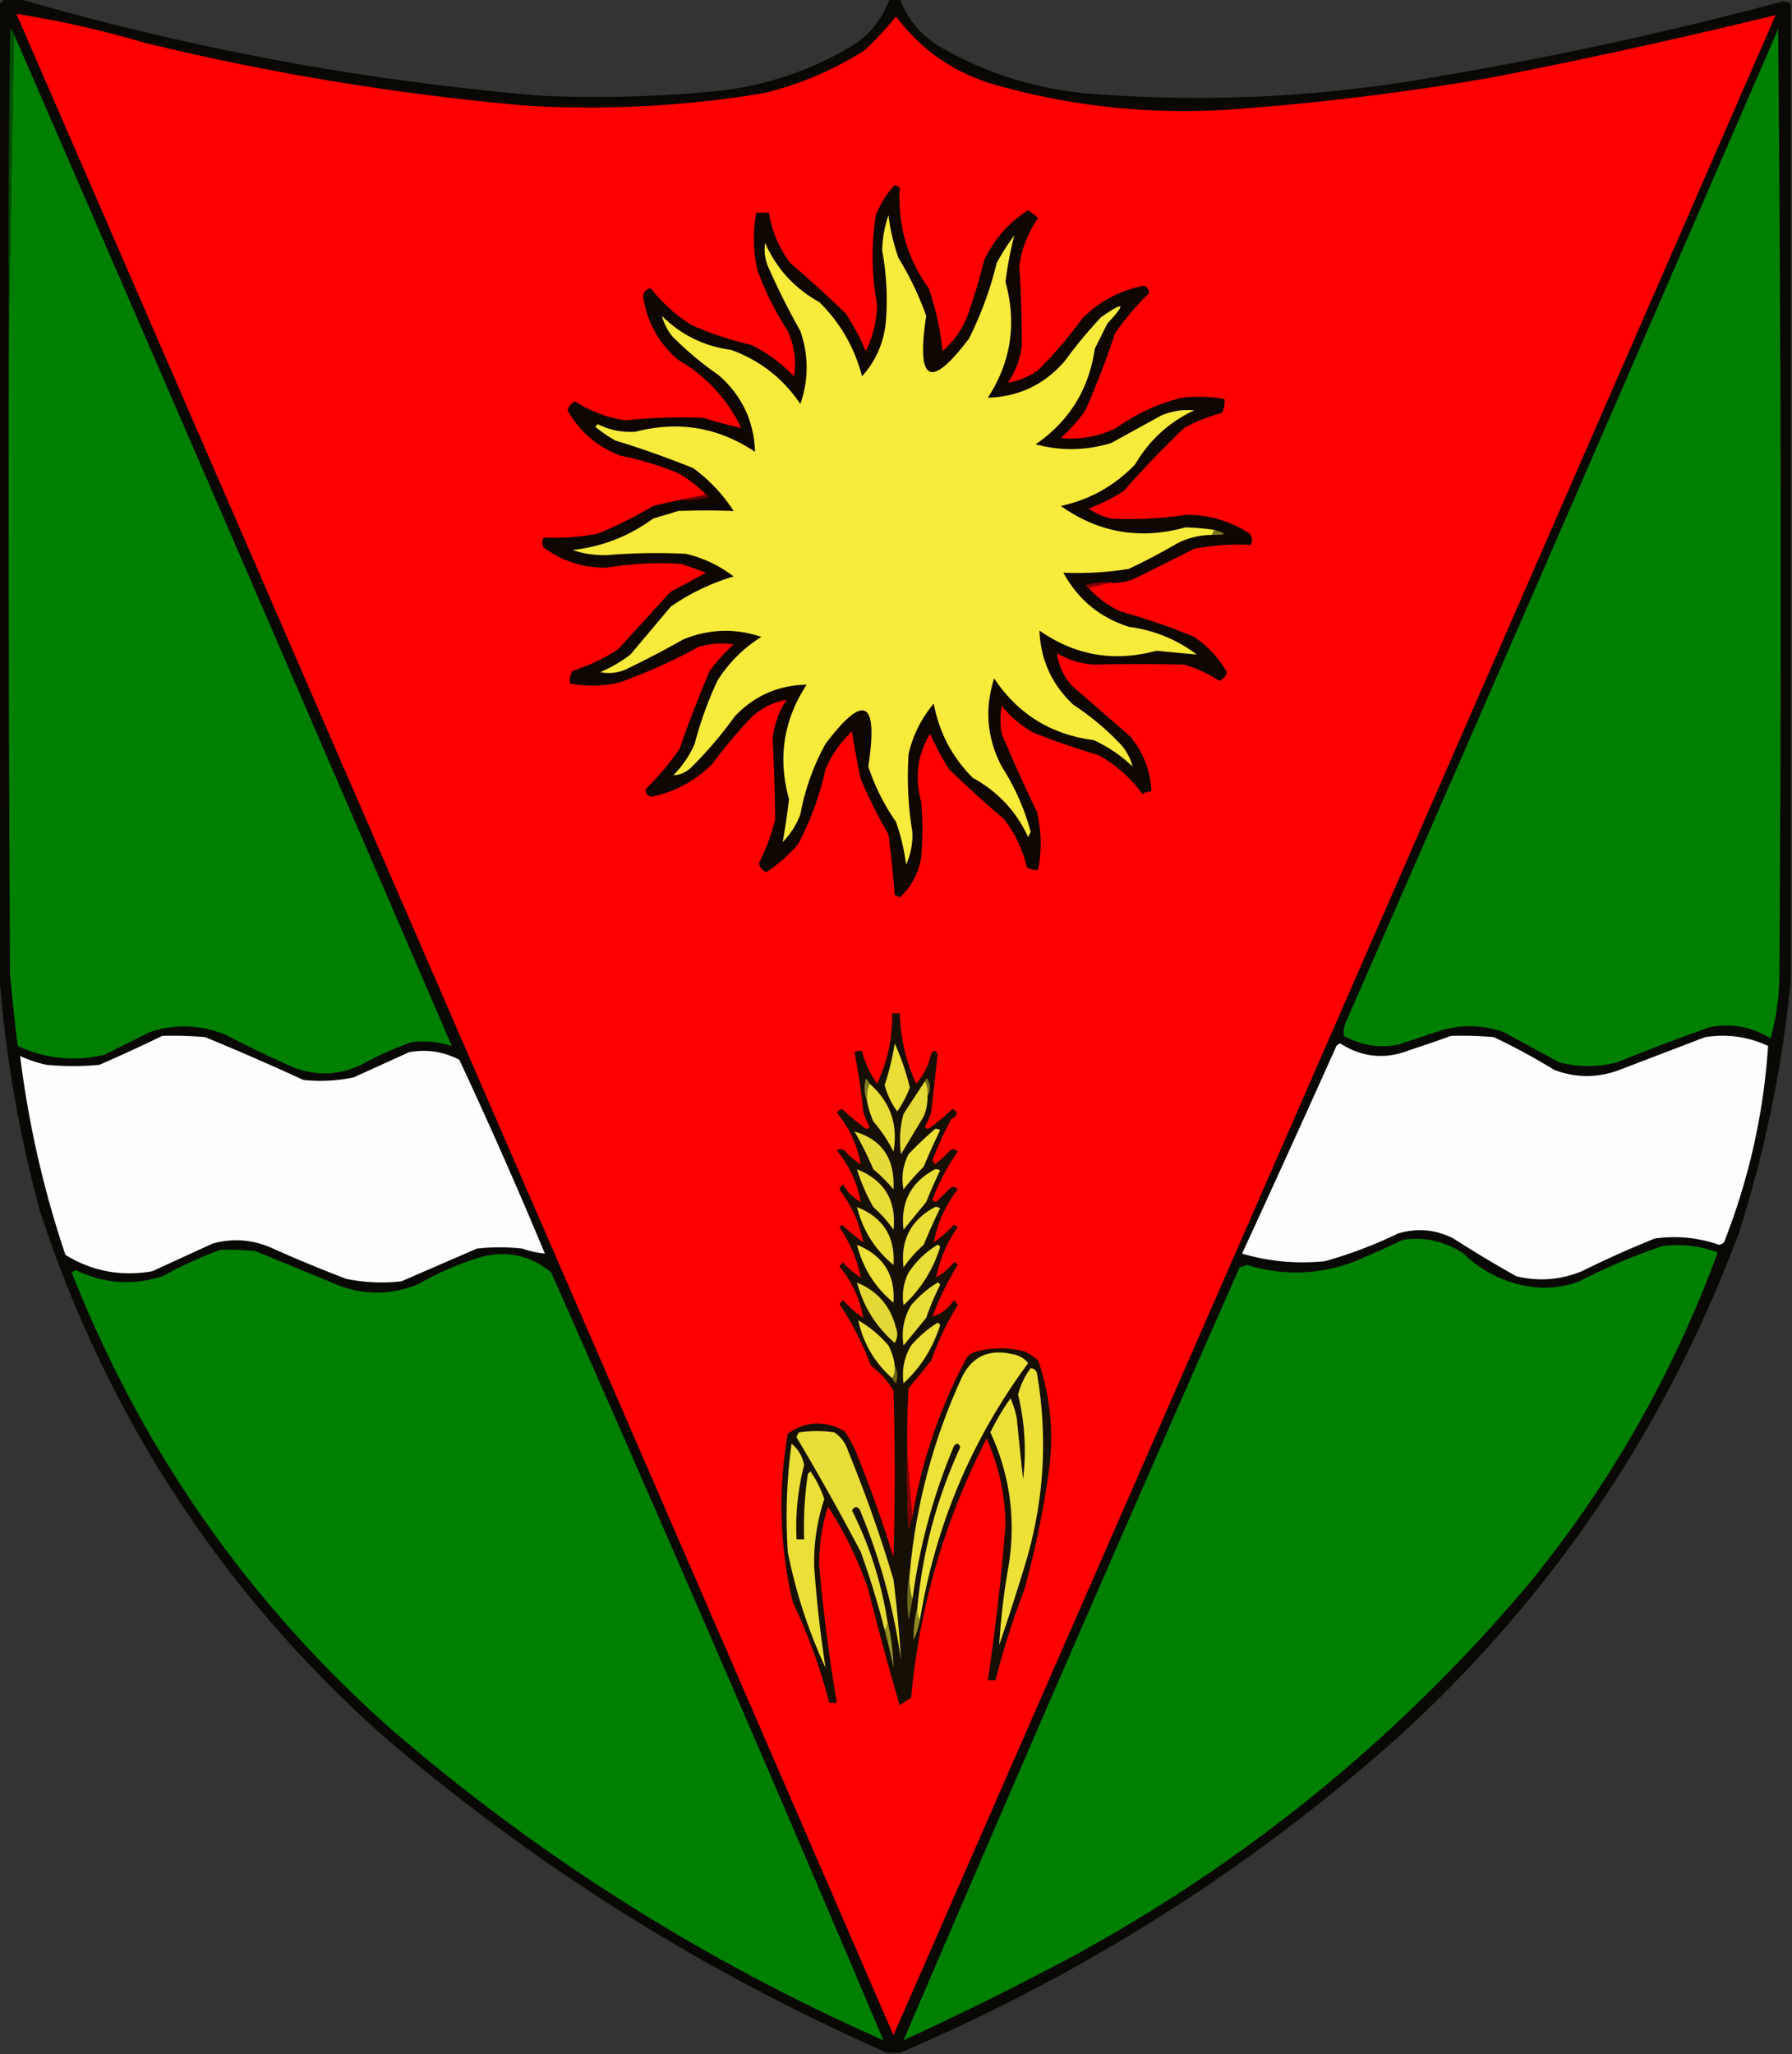 <svg xmlns="http://www.w3.org/2000/svg" width="712" height="816" style="shape-rendering:geometricPrecision;text-rendering:geometricPrecision;image-rendering:optimizeQuality;fill-rule:evenodd;clip-rule:evenodd"><rect width="100%" height="100%" fill="#333333" stroke="none"/><path style="opacity:.913" fill="#070502" d="M1.5-.5h6c67.606 19.686 136.606 32.52 207 38.5a491.694 491.694 0 0 0 72-2c19.472-2.361 37.472-8.695 54-19 6.125-4.608 10.458-10.441 13-17.5h4c2.952 7.79 7.952 13.957 15 18.5 17.875 10.514 37.208 16.847 58 19 47.947 4.003 95.614 1.67 143-7A1475.785 1475.785 0 0 0 708.5.5c1.084.185 2.084.518 3 1v388c-3.287 33.932-10.12 67.266-20.5 100-29.221 78.302-74.721 145.468-136.5 201.5-58.738 52.059-124.404 93.559-197 124.5h-5c-73.43-32.326-140.43-74.492-201-126.5C87.927 632.066 42.76 562.899 16 481.5c-8.824-32.262-14.324-64.929-16.5-98V1.5c1-.333 1.667-1 2-2z"/><path style="opacity:1" fill="#fd0000" d="M6.5 5.5c16.982 2.655 33.982 6.489 51 11.5a1016.554 1016.554 0 0 0 152 25 422.187 422.187 0 0 0 94-5c14.309-3.491 27.643-9.158 40-17 4.534-4.2 8.701-8.7 12.5-13.5 10.247 13.725 23.747 22.892 40.5 27.5 32.408 9.005 65.408 12.005 99 9a1034.477 1034.477 0 0 0 96-12 2472.492 2472.492 0 0 0 114-25A591015.726 591015.726 0 0 1 355 808.5 1032439.952 1032439.952 0 0 0 6.5 5.5z"/><path style="opacity:1" fill="#007f00" d="M706.5 11.5a23695.177 23695.177 0 0 1 .5 377 99.026 99.026 0 0 1-3.5 24c-7.408-4.559-15.408-6.059-24-4.5a866.638 866.638 0 0 0-37 14c-7.667 2-15.333 2-23 0a5396.98 5396.98 0 0 1-22-12c-8.965-3.092-17.965-3.092-27 0l-15 5c-7.656 1.447-14.822.28-21.5-3.5-.325-2.053.009-4.053 1-6a99128.98 99128.98 0 0 0 171.5-394zM5.5 13.5a152805.944 152805.944 0 0 1 174 402 38.151 38.151 0 0 0-16-1.5 134.248 134.248 0 0 0-20 9c-8.872 4.172-17.872 4.505-27 1a503.298 503.298 0 0 1-27-13c-9.91-3.955-19.91-4.289-30-1l-18 9c-11.953 2.805-23.453 1.638-34.5-3.5a1400.532 1400.532 0 0 1-3-28c-.5-84.333-.667-168.666-.5-253l2-121z"/><path style="opacity:1" fill="#005000" d="m5.5 13.5-2 121c-.167-41.001 0-82.001.5-123 .717.544 1.217 1.21 1.5 2z"/><path style="opacity:1" fill="#0e0601" d="M441.5 231.5a25.879 25.879 0 0 0-10 1c.124.607.457.94 1 1 3.59 4.076 7.923 7.243 13 9.5a248.06 248.06 0 0 1 29 10c5.392 3.724 9.726 8.391 13 14-.454 1.622-1.454 2.788-3 3.5a53.433 53.433 0 0 0-14-6.5 892.653 892.653 0 0 0-36 0c-5.222-.346-10.055-1.846-14.5-4.5.603 4.879 2.603 9.212 6 13l23 20c5.29 6.368 8.124 13.702 8.5 22-1.322-.17-2.489.163-3.5 1-4.718-6.44-10.552-11.606-17.5-15.5a313.177 313.177 0 0 1-26-9c-4.752-2.748-8.919-6.248-12.5-10.5a30.485 30.485 0 0 0 0 11 654.096 654.096 0 0 0 14 31c1.784 7.638 1.951 15.304.5 23-1.644.214-3.144-.12-4.5-1-1.662-6.99-4.662-13.324-9-19a490.819 490.819 0 0 1-22-20 140.655 140.655 0 0 1-7.5-14c-4.975 8.382-6.142 17.382-3.5 27a121.19 121.19 0 0 1 0 22c-1.019 6.374-3.852 11.708-8.5 16l-2-1a481.045 481.045 0 0 0-2.5-24 214.094 214.094 0 0 1-11-22 316.807 316.807 0 0 1-3.5-19c-4.472 4.263-7.972 9.263-10.5 15a115.786 115.786 0 0 1-11 30 65.052 65.052 0 0 1-12.5 11c-1.546-.712-2.546-1.878-3-3.5a80.936 80.936 0 0 0 6.5-17.5 809.511 809.511 0 0 0-1-32c.59-5.632 2.423-10.798 5.5-15.5-5.268.889-9.935 3.222-14 7a203.945 203.945 0 0 0-15.5 18.5c-6.684 6.677-14.684 11.01-24 13-1.732-.234-2.566-1.234-2.5-3 4.973-4.817 9.473-10.15 13.5-16a465.415 465.415 0 0 1 12-31 70.588 70.588 0 0 1 9.5-10.5 31.317 31.317 0 0 0-14 1 216.611 216.611 0 0 1-31 14c-6.652 1.652-13.319 1.818-20 .5-.285-1.788.048-3.455 1-5a74.178 74.178 0 0 0 18-8.5l21-23a385.506 385.506 0 0 0 14-7.5 176.935 176.935 0 0 0-10-3.5 132.374 132.374 0 0 0-29.5 1.5c-9.274.101-17.608-2.565-25-8-.667-1.333-.667-2.667 0-4 7.03.403 14.196-.097 21.5-1.5a169.305 169.305 0 0 0 22-11c3.671-.9 7.337-1.734 11-2.5a31.116 31.116 0 0 0 11-1c-.124-.607-.457-.94-1-1-3.195-3.352-6.862-6.185-11-8.5a122.41 122.41 0 0 0-23-7c-9.174-3.51-16.174-9.51-21-18 .454-1.622 1.454-2.788 3-3.5 6.122 3.892 12.789 6.392 20 7.5a205.349 205.349 0 0 1 31-1 179.584 179.584 0 0 0 15 4c-5.561-11.561-13.894-20.561-25-27-7.875-6.716-12.542-15.216-14-25.5.333-1.667 1.333-2.667 3-3a66.354 66.354 0 0 0 16 14.5 126.815 126.815 0 0 0 24 8 61.888 61.888 0 0 1 17 12.5c.936-6.176.102-12.176-2.5-18a118.483 118.483 0 0 1-12-24c-1.776-7.64-1.943-15.306-.5-23h5c1.182 7.383 4.015 14.05 8.5 20a490.819 490.819 0 0 1 22 20 93.982 93.982 0 0 1 8 15c2.833-5.833 4.333-11.999 4.5-18.5-2.222-11.822-2.389-23.655-.5-35.5 1.763-4.541 4.263-8.541 7.5-12l2 1c-.896 14.798 2.937 28.132 11.5 40a111.739 111.739 0 0 1 5.5 25c4.101-3.608 7.268-7.941 9.5-13a226.927 226.927 0 0 0 7-23c3.871-8.371 9.704-15.038 17.5-20l4 3c-3.967 5.732-6.467 12.066-7.5 19 .656 10.64.99 21.307 1 32-.719 5.269-2.552 10.103-5.5 14.5 4.279-.658 8.279-2.325 12-5a161.18 161.18 0 0 0 17.5-20.5c6.812-6.824 14.979-11.157 24.5-13 1.381.5 2.047 1.5 2 3-4.973 4.817-9.473 10.15-13.5 16a330.093 330.093 0 0 1-12 31 70.588 70.588 0 0 1-9.5 10.5c7.679.779 15.013-.554 22-4 7.907-5.62 16.574-9.62 26-12a61.09 61.09 0 0 1 17 .5c.239 1.967-.094 3.801-1 5.5a69.014 69.014 0 0 0-15 6 424.58 424.58 0 0 0-24 25 68.669 68.669 0 0 1-14 7 25.471 25.471 0 0 0 9 4 151.246 151.246 0 0 0 30-1.5c9.121.053 17.455 2.553 25 7.5 1.054 1.388 1.22 2.888.5 4.5-7.446-.423-14.946.077-22.5 1.5l-24 12a21.341 21.341 0 0 1-9 1.5z"/><path style="opacity:1" fill="#f8eb3b" d="m482.5 210.5-1 2c-4.938.034-9.604 1.201-14 3.5a258.46 258.46 0 0 1-19 10c-8.744 1.387-17.41 1.887-26 1.5 5.796 10.629 14.463 17.796 26 21.5 10.028 1.338 19.028 5.004 27 11a817.35 817.35 0 0 1-16-1.5c-16.806 4.586-32.306 1.92-46.5-8 .442 11.646 4.942 21.479 13.5 29.5a103.613 103.613 0 0 1 19.5 16.5c1.934 2.534 3.268 5.201 4 8a55.685 55.685 0 0 0-15.5-10.5c-16.956-2.22-30.123-10.387-39.5-24.5-3.878 12.039-2.878 23.706 3 35 5.221 8.104 9.054 16.771 11.5 26l-1 2c-4.744-10.245-12.077-18.078-22-23.5-8.205-8.243-13.371-18.076-15.5-29.5-4.928 5.855-8.261 12.522-10 20a136.116 136.116 0 0 0 1.5 31 28.13 28.13 0 0 1-2.5 13 80.142 80.142 0 0 0-4-17 85.004 85.004 0 0 1-11-22c4.014-26.36-1.653-29.36-17-9-4.823 8.745-8.157 18.079-10 28-1.584 4.175-3.918 7.841-7 11a328.953 328.953 0 0 0 2.5-17c-4.529-16.339-2.196-31.506 7-45.5-11.151.154-20.651 4.32-28.5 12.5a161.18 161.18 0 0 1-17.5 20.5c-2.069 1.874-4.402 2.874-7 3a40.256 40.256 0 0 0 8.5-12.5 148.912 148.912 0 0 1 9-25c4.5-7.167 10.333-13 17.5-17.5-10.45-3.506-20.783-3.173-31 1a376.938 376.938 0 0 1-23 12c-3.238 1.368-6.572 1.701-10 1a53.743 53.743 0 0 0 12-7l16-19c7.724-5.348 16.057-9.348 25-12-5.676-4.338-12.01-7.338-19-9a234.99 234.99 0 0 0-31 .5c-4.826.195-9.493-.471-14-2 11.813-1.325 22.479-5.491 32-12.5l10-3a284.144 284.144 0 0 1 22 0c-4.291-6.625-9.624-12.291-16-17a368.85 368.85 0 0 0-31-11 52.108 52.108 0 0 1-8-5.5l1-1c4.721 2.358 9.721 3.358 15 3 17.145-4.413 32.979-1.747 47.5 8-.414-12.231-5.248-22.398-14.5-30.5a129.193 129.193 0 0 1-18.5-15.5c-1.934-2.534-3.268-5.201-4-8 7.617 7.558 16.784 12.058 27.5 13.5 11.535 4.209 20.702 11.375 27.5 21.5 3.333-9.667 3.333-19.333 0-29a285.561 285.561 0 0 1-13-26c-1.124-2.942-1.458-5.942-1-9 4.533 10.223 11.699 18.056 21.5 23.5 8.363 8.219 14.03 18.053 17 29.5 5.586-6.247 8.752-13.581 9.5-22 .731-9.4.231-18.733-1.5-28a47.143 47.143 0 0 1 2.5-14 80.139 80.139 0 0 0 4 17 121.635 121.635 0 0 1 11 23c-4.014 26.36 1.653 29.36 17 9a141.554 141.554 0 0 0 11-30 94.123 94.123 0 0 1 7-11 149.95 149.95 0 0 0-3.5 18.5c4.537 16.451 2.203 31.785-7 46 12.249-.374 22.416-5.207 30.5-14.5a180.773 180.773 0 0 1 14.5-17.5c9.263-6.459 10.096-5.625 2.5 2.5l-5 10c-2.333 16.147-10.166 28.813-23.5 38 9.988 2.703 19.988 2.536 30-.5 6.635-3.652 13.302-7.319 20-11 4.205-1.741 8.538-2.408 13-2-10.061 4.727-17.894 11.894-23.5 21.5-8.161 8.497-17.994 13.997-29.5 16.5 15.058 10.657 31.558 13.491 49.5 8.5 3.868.119 7.701.453 11.5 1z"/><path style="opacity:1" fill="#5f0001" d="M280.5 196.5c.543.06.876.393 1 1a31.116 31.116 0 0 1-11 1l10-2z"/><path style="opacity:1" fill="#7c761e" d="M482.5 210.5c5.287 1.461 4.953 2.128-1 2l1-2z"/><path style="opacity:1" fill="#820000" d="m441.5 231.5-9 2c-.543-.06-.876-.393-1-1a25.879 25.879 0 0 1 10-1z"/><path style="opacity:1" fill="#160f04" d="M360.5 576.5c-.166 10.339 0 20.672.5 31a27.603 27.603 0 0 1 1.5-5c3.765-22.189 10.932-43.189 21.5-63a6.978 6.978 0 0 1 3.5-2.5c6.698-1.824 13.364-1.824 20 0a26.091 26.091 0 0 1 5 3.5c4.653 13.635 6.153 27.635 4.5 42a368.638 368.638 0 0 1-10 49 322.499 322.499 0 0 0-11.5 36h-3a913.47 913.47 0 0 0 7-61.5c-.082-12.081-2.582-23.581-7.5-34.5-16.654 32.306-26.654 66.639-30 103a32.367 32.367 0 0 0-4.5 3 1167.554 1167.554 0 0 1-12.5-46c-4.013-11.745-9.347-22.745-16-33a72.485 72.485 0 0 0-3.5 23.5 688.688 688.688 0 0 0 7 54.5h-3c-3.518-13.713-8.351-27.046-14.5-40-5.221-22.174-5.888-44.508-2-67 7.214-5 14.714-5.334 22.5-1a46.928 46.928 0 0 1 4.5 8 529.563 529.563 0 0 1 15 42c.667-22 .667-44 0-66a32.255 32.255 0 0 0-9-10c-3.232-8.732-7.398-16.899-12.5-24.5l1.5-1.5a39.806 39.806 0 0 0 8 7c-1.369-7.576-4.535-14.409-9.5-20.5l1.5-1.5a29.964 29.964 0 0 0 7 6c-1.408-7.163-4.241-13.83-8.5-20l1-1a84.86 84.86 0 0 0 8.5 7c-1.51-7.691-4.677-14.691-9.5-21a4.457 4.457 0 0 1 1.5-2c1.667 3 4 5.333 7 7-1.369-7.576-4.535-14.409-9.5-20.5 1-.667 2-.667 3 0a26.9 26.9 0 0 0 6.5 5.5c-1.369-7.576-4.535-14.409-9.5-20.5a4.457 4.457 0 0 1 2-1.5 96.246 96.246 0 0 0 9 7.5c.832.688 1.498.521 2-.5a23.663 23.663 0 0 1-2.5-6 256.791 256.791 0 0 0-3.5-23.5 4.934 4.934 0 0 1 3-.5 38.462 38.462 0 0 0 6 13c4.144-8.857 6.144-18.19 6-28h3c.272 9.758 2.439 19.091 6.5 28 3.06-3.452 5.06-7.452 6-12 1.156-1.493 1.99-1.326 2.5.5a1209.534 1209.534 0 0 1-2.5 22.5 23.663 23.663 0 0 1-2.5 6c.502 1.021 1.168 1.188 2 .5a96.246 96.246 0 0 0 9-7.5c2.35 1.274 2.183 2.607-.5 4a129.67 129.67 0 0 0-7.5 16.5l1 1.5a46.607 46.607 0 0 0 6-5.5c1.135-.749 2.135-.583 3 .5a86.098 86.098 0 0 0-10 19c.502 1.021 1.168 1.188 2 .5l5-5c1.135-.749 2.135-.583 3 .5-4.823 6.309-7.99 13.309-9.5 21a40.125 40.125 0 0 0 8-7l1.5 1c-4.309 6.111-7.143 12.778-8.5 20a25.55 25.55 0 0 0 6.5-5.5c.832-.688 1.498-.521 2 .5a115.591 115.591 0 0 0-10 20.5c3.479-1.024 6.312-3.191 8.5-6.5a4.457 4.457 0 0 1 1.5 2 111.236 111.236 0 0 0-10.5 22l-9 11c-.5 8.327-.666 16.66-.5 25z"/><path style="opacity:1" fill="#fdfdfd" d="M64.5 411.5a145.05 145.05 0 0 1 17 .5 1018.111 1018.111 0 0 1 39 17 64.31 64.31 0 0 0 20-1l22-10c7.043-1.281 13.71-.281 20 3a1986.923 1986.923 0 0 1 34 77c-2.991-.305-5.991-.972-9-2-6-.667-12-.667-18 0-9.97 4.316-19.97 8.649-30 13a68.757 68.757 0 0 1-22-1 549.517 549.517 0 0 1-29-12c-7.782-3.579-15.782-4.245-24-2-7.97 3.65-15.97 7.317-24 11-12.454 2.171-23.954.004-34.5-6.5a399.744 399.744 0 0 1-18-79 50.733 50.733 0 0 0 10.5 3.5c7 .667 14 .667 21 0a673.784 673.784 0 0 0 25-11.5zM576.5 411.5c5.676-.166 11.343.001 17 .5a251.583 251.583 0 0 1 24 13c8.635 3.278 17.301 3.278 26 0l34-13c8.717-1.365 17.05-.199 25 3.5-1.76 26.812-7.593 52.812-17.5 78a3.943 3.943 0 0 1-2 1c-8.256-2.877-16.756-3.71-25.5-2.5a398.514 398.514 0 0 0-29 13c-8.472 3.46-17.139 4.127-26 2a470.395 470.395 0 0 1-25-15c-7.091-3.603-14.424-4.27-22-2a178.082 178.082 0 0 1-29 11c-11.233 1.165-22.233.165-33-3a9218.934 9218.934 0 0 0 37.5-82.5 3.647 3.647 0 0 1 1.5-1c8.837 5.65 18.17 6.483 28 2.5a443.738 443.738 0 0 0 16-5.5z"/><path style="opacity:1" fill="#eade37" d="M355.5 414.5a99.222 99.222 0 0 1 6 17.5 43.161 43.161 0 0 1-5 9.5c-2.36-3.218-4.027-6.718-5-10.5a104.25 104.25 0 0 0 4-16.5z"/><path style="opacity:1" fill="#76701c" d="M367.5 429.5c.06-.543.393-.876 1-1 1.297 2.473 1.297 4.807 0 7 .295-2.235-.039-4.235-1-6z"/><path style="opacity:1" fill="#e9dd37" d="M345.5 430.5c8.225 7.173 11.392 16.173 9.5 27a58.48 58.48 0 0 0-8-12 37.914 37.914 0 0 1-2.5-8c-.302-2.559.032-4.893 1-7z"/><path style="opacity:1" fill="#e5d936" d="M367.5 429.5c.961 1.765 1.295 3.765 1 6a18.991 18.991 0 0 1-1.5 8l-9 15a39.081 39.081 0 0 1 1-16c2.854-4.39 5.687-8.724 8.5-13z"/><path style="opacity:1" fill="#847e1f" d="M345.5 430.5c-.968 2.107-1.302 4.441-1 7-1.138-2.804-1.305-5.804-.5-9 .717.544 1.217 1.211 1.5 2z"/><path style="opacity:1" fill="#e6da37" d="M339.5 449.5c10.981 3.187 16.148 10.854 15.5 23a61.699 61.699 0 0 0-8-8 131.96 131.96 0 0 0-7.5-15z"/><path style="opacity:1" fill="#ede138" d="M371.5 448.5a2.428 2.428 0 0 1 2 .5 284.917 284.917 0 0 0-6.5 14.5 82.163 82.163 0 0 0-8 9c-.937-4.903-.27-9.57 2-14a146.475 146.475 0 0 1 10.5-10z"/><path style="opacity:1" fill="#e8dc37" d="M340.5 464.5c10.885 4.377 15.718 12.377 14.5 24a51.057 51.057 0 0 0-8-9c-2.753-4.83-4.919-9.83-6.5-15z"/><path style="opacity:1" fill="#ebdf38" d="M371.5 464.5a2.428 2.428 0 0 1 2 .5 210.25 210.25 0 0 0-5.5 12.5l-9 11c-1.256-10.891 2.911-18.891 12.5-24z"/><path style="opacity:1" fill="#eade37" d="M340.5 479.5c10.408 4.148 15.241 11.815 14.5 23-7.368-6.069-12.201-13.736-14.5-23zM371.5 479.5a2.428 2.428 0 0 1 2 .5 279.181 279.181 0 0 0-6.5 14.5 51.057 51.057 0 0 0-8 9c-1.256-10.891 2.911-18.891 12.5-24z"/><path style="opacity:1" fill="#007f00" d="M557.5 492.5c8.714-1.216 16.714.617 24 5.5 8.558 8.197 18.725 12.697 30.5 13.5a39.027 39.027 0 0 0 15.5-2.5 238.83 238.83 0 0 1 33-14c7.561-.926 14.894-.093 22 2.5-17.637 47.96-42.47 91.627-74.5 131-51.297 60.984-111.797 110.484-181.5 148.5a1269.73 1269.73 0 0 1-67.5 33.5 30534.797 30534.797 0 0 1 133.5-307l3-1c14.501 4.448 28.834 3.948 43-1.5a574.5 574.5 0 0 0 19-8.5zM87.5 496.5a98.433 98.433 0 0 1 14 .5l34 14c10.471 3.599 20.804 3.266 31-1a111.438 111.438 0 0 1 26-11c9.959-2.119 18.792.047 26.5 6.5a20220.21 20220.21 0 0 1 132 305c-71.533-31.62-136.7-72.787-195.5-123.5-56.77-50.365-99.103-110.865-127-181.5l1.5-1c11.162 5.444 22.662 6.277 34.5 2.5 7.529-4.103 15.196-7.603 23-10.5z"/><path style="opacity:1" fill="#eee238" d="M340.5 494.5c10.453 4.258 15.287 11.925 14.5 23-7.307-6.056-12.14-13.723-14.5-23z"/><path style="opacity:1" fill="#eade38" d="M372.5 494.5c.543.06.876.393 1 1-2.836 9.024-7.67 16.691-14.5 23-.732-4.539-.066-8.872 2-13 3.07-4.573 6.904-8.239 11.5-11z"/><path style="opacity:1" fill="#e3d836" d="M340.5 509.5c8.195 3.388 13.361 9.388 15.5 18 .808 2.079.641 4.079-.5 6-7.459-6.46-12.459-14.46-15-24z"/><path style="opacity:1" fill="#e9dd37" d="M372.5 509.5c.543.06.876.393 1 1a103.08 103.08 0 0 0-5.5 13l-9 11c-.913-5.685.087-11.018 3-16 3.103-3.614 6.603-6.614 10.5-9z"/><path style="opacity:1" fill="#ebdf38" d="M355.5 542.5c.284 1.915-.049 3.581-1 5-7.011-6.209-11.511-13.875-13.5-23 4.554 2.618 8.554 5.952 12 10a22.394 22.394 0 0 1 2.5 8zM372.5 525.5c.543.06.876.393 1 1-2.836 9.024-7.67 16.691-14.5 23-.751-5.334.249-10.334 3-15 3.103-3.614 6.603-6.614 10.5-9z"/><path style="opacity:1" fill="#eee238" d="M365.5 643.5c-.951-1.419-1.284-3.085-1-5 2.069-22.201 7.736-43.367 17-63.5-.51-1.826-1.344-1.993-2.5-.5-8.228 19.53-13.728 39.863-16.5 61-.982-3.462-1.315-7.129-1-11 2.465-26.885 9.298-52.552 20.5-77 4.067-8.651 10.9-11.817 20.5-9.5 2.497.412 4.497 1.578 6 3.5-22.494 30.461-36.827 64.461-43 102z"/><path style="opacity:1" fill="#6f691a" d="M355.5 542.5c1.129 2.128 1.296 4.461.5 7-.717-.544-1.217-1.211-1.5-2 .951-1.419 1.284-3.085 1-5z"/><path style="opacity:1" fill="#ede138" d="M409.5 543.5c1.25.077 2.083.744 2.5 2 4.467 26.046 2.8 51.713-5 77a1028.348 1028.348 0 0 1-10 31 278.722 278.722 0 0 1 4-33c2.543-18.037.043-35.204-7.5-51.5a92.104 92.104 0 0 1 8-13.5 36.167 36.167 0 0 1 2.5 8c.767 8.008 1.6 16.008 2.5 24 1.347-11.265.68-22.432-2-33.5a30.492 30.492 0 0 1 5-10.5z"/><path style="opacity:1" fill="#e9dd37" d="M352.5 643.5c.268 1.599-.066 2.932-1 4a333.497 333.497 0 0 0-9.5-31 1011.51 1011.51 0 0 0-25.5-45.5 3.943 3.943 0 0 1 1-2 49.226 49.226 0 0 1 14 0c2.676 1.84 4.509 4.34 5.5 7.5a544.922 544.922 0 0 1 18 51 518.944 518.944 0 0 1 3 32c-2.917-20.773-8.417-40.773-16.5-60-1.076-1.156-2.076-.989-3 .5 6.895 13.735 11.562 28.235 14 43.5z"/><path style="opacity:1" fill="#ebdf38" d="M314.5 573.5c2.661 2.18 4.328 5.014 5 8.5-2.5 9.643-3.5 19.477-3 29.5h3a141.831 141.831 0 0 1 1.5-26l1-1a42.478 42.478 0 0 1 5.5 11 79.66 79.66 0 0 0-4 27 496.207 496.207 0 0 0 4.5 40 200.816 200.816 0 0 1-15-46 215.329 215.329 0 0 1 1.5-43z"/><path style="opacity:1" fill="#830000" d="m360.5 576.5 2 26a27.603 27.603 0 0 0-1.5 5 481.165 481.165 0 0 1-.5-31z"/><path style="opacity:1" fill="#6e691a" d="M361.5 624.5c-.315 3.871.018 7.538 1 11a168.167 168.167 0 0 1-1.5 8c-.82-6.514-.653-12.847.5-19z"/><path style="opacity:1" fill="#9a9225" d="M352.5 643.5c1.522 6.143 2.355 12.476 2.5 19a245.994 245.994 0 0 0-3.5-15c.934-1.068 1.268-2.401 1-4z"/><path style="opacity:1" fill="#918a22" d="M364.5 638.5c-.284 1.915.049 3.581 1 5a34.824 34.824 0 0 1-2.5 8c-.111-4.503.389-8.836 1.5-13z"/></svg>